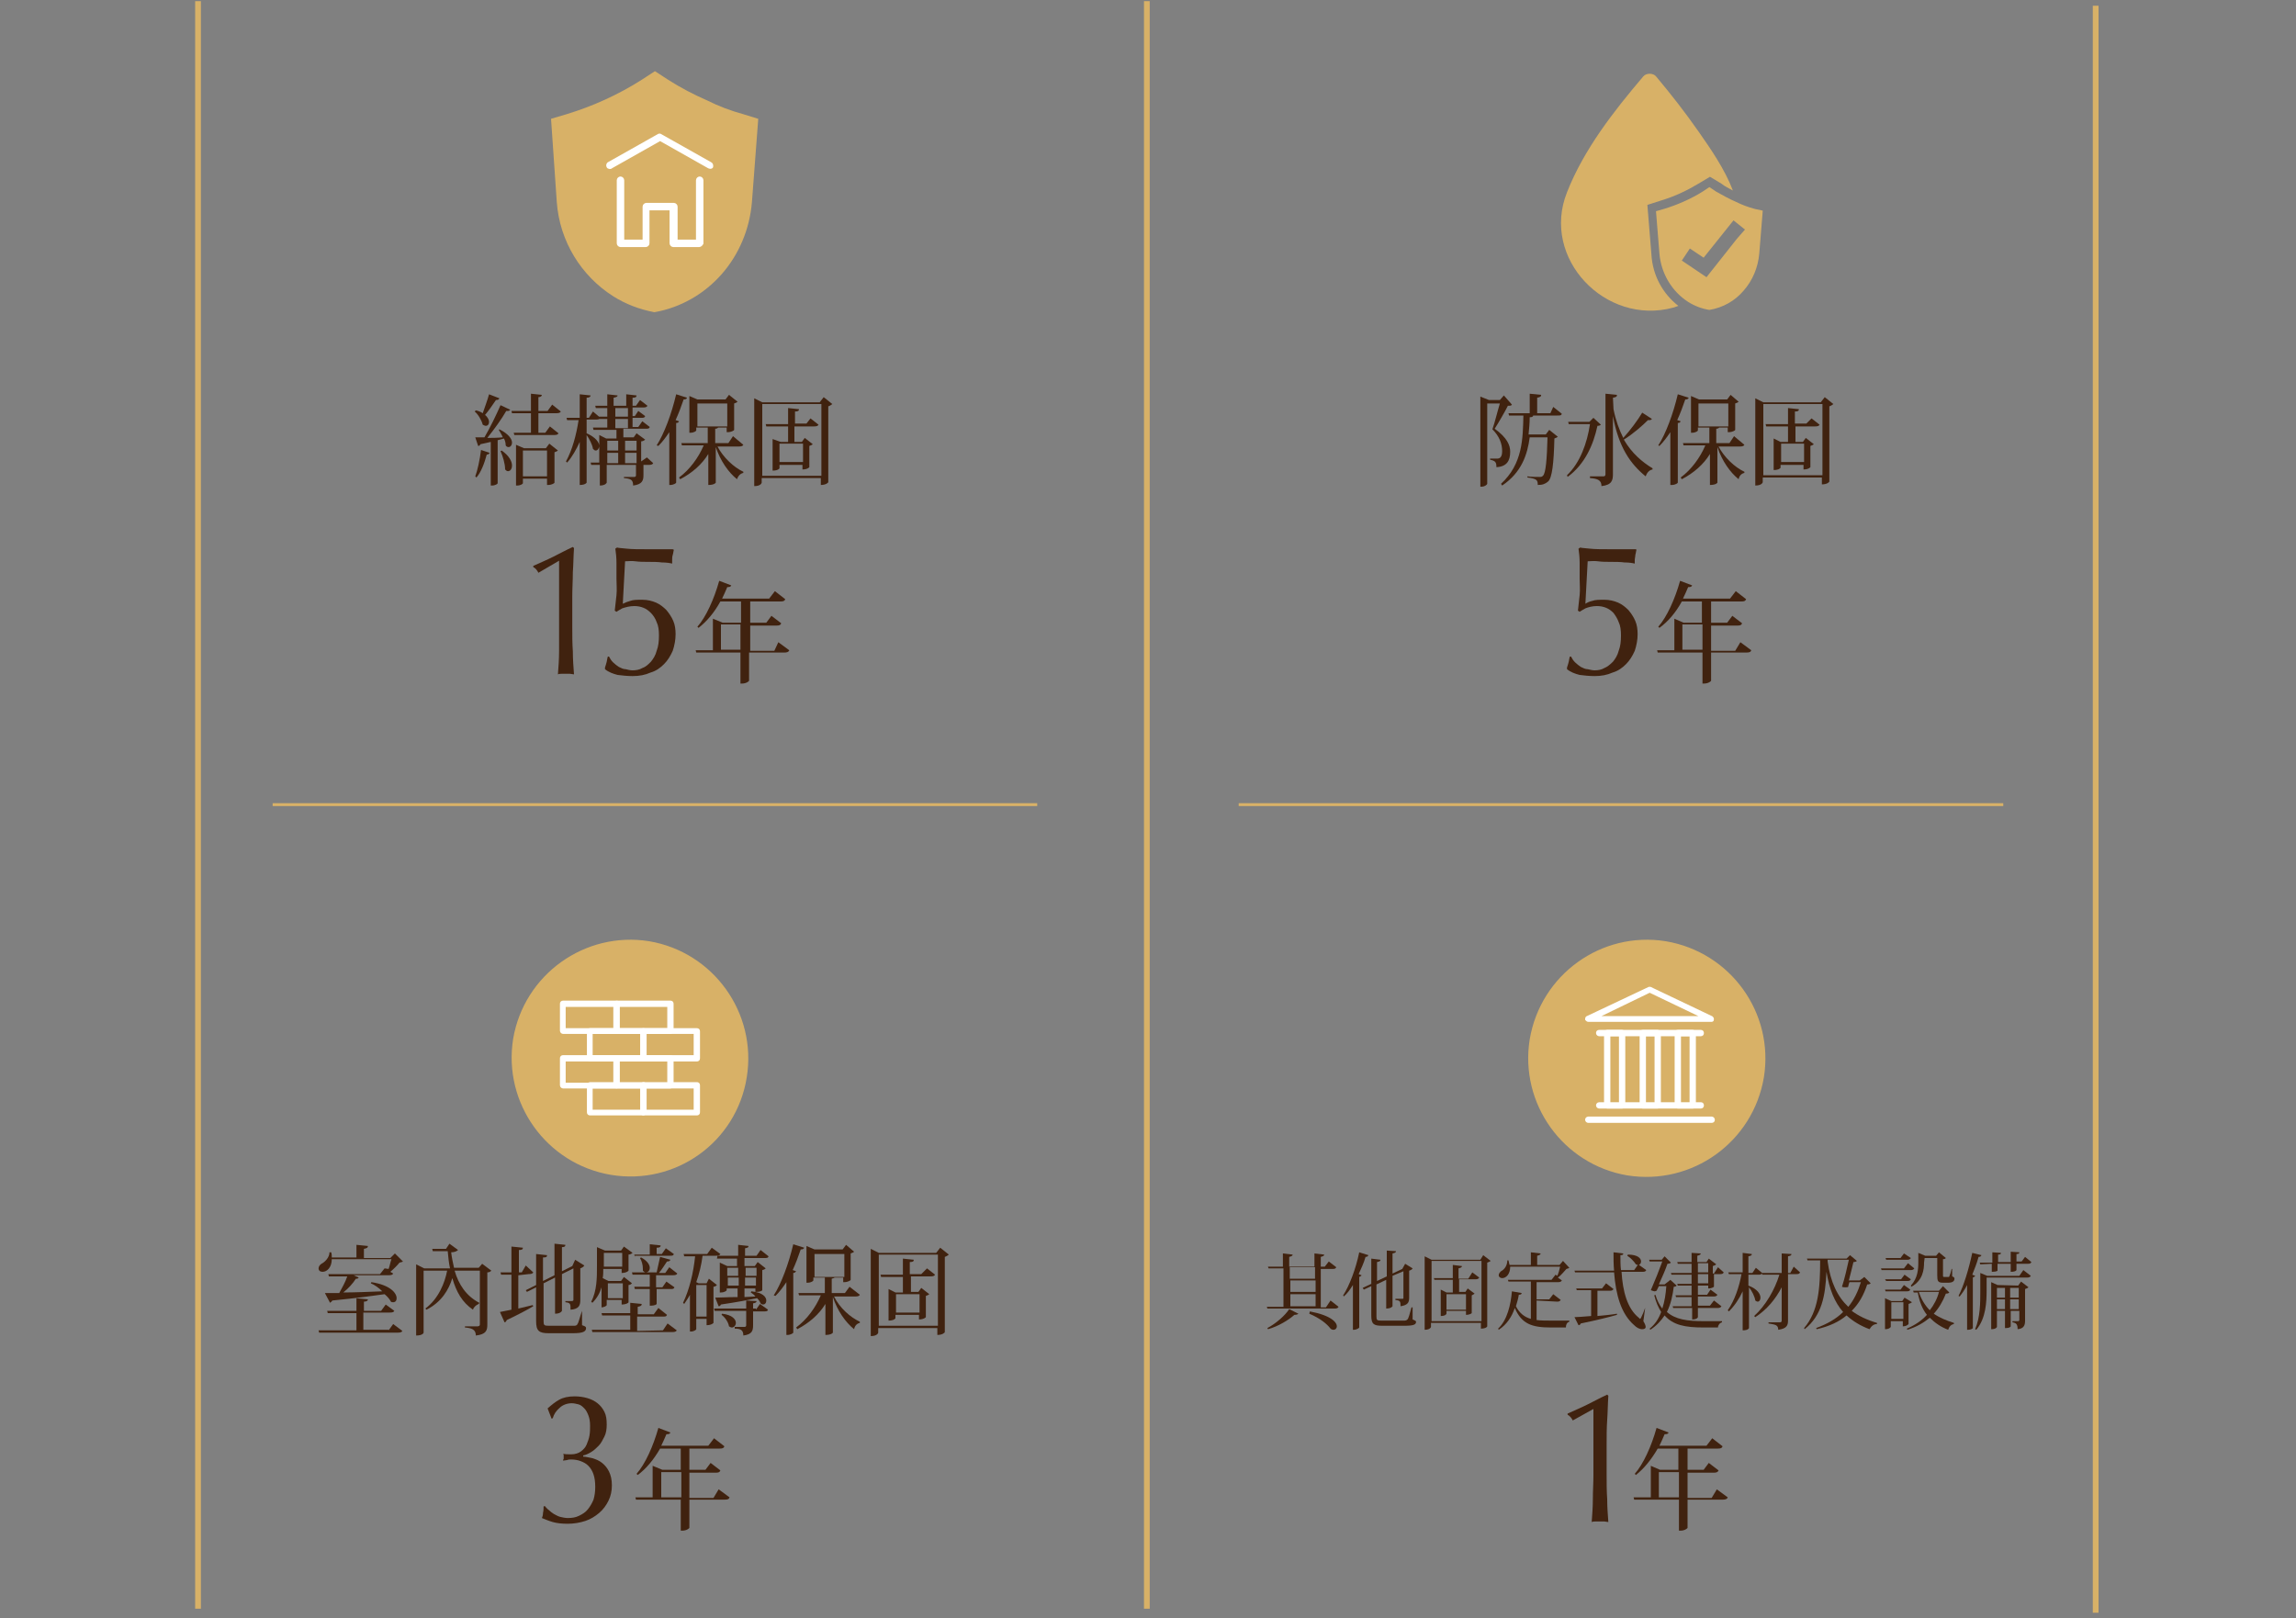 <?xml version="1.0" encoding="utf-8"?>
<!-- Generator: Adobe Illustrator 27.0.0, SVG Export Plug-In . SVG Version: 6.00 Build 0)  -->
<svg version="1.1" id="圖層_1" xmlns="http://www.w3.org/2000/svg" xmlns:xlink="http://www.w3.org/1999/xlink" x="0px" y="0px"
	 viewBox="0 0 400 282" style="enable-background:new 0 0 400 282;" xml:space="preserve">
<rect x="0" y="0" width="400" height="282" fill="#808080" stroke="none"/>
<style type="text/css">
	.st0{fill:#40220F;}
	.st1{fill:#D8B167;}
	.st2{fill:#FFFFFF;stroke:#FFFFFF;stroke-width:0.5;stroke-miterlimit:10;}
	.st3{fill:none;stroke:#D8B167;stroke-width:0.5;stroke-miterlimit:10;}
	.st4{fill:none;stroke:#D8B167;stroke-miterlimit:10;}
</style>
<path class="st0" d="M262,68.9l1.4,1.6c-0.1,0.2-0.3,0.2-0.7,0.2c-0.5,1-1.6,2.9-2.3,4c2.2,1.6,2.7,2.9,2.7,4c0,1.6-0.6,2.6-2.4,2.7
	c0-0.9-0.2-1.1-1.1-1.3v-0.2h1.3c0.7,0,0.8-0.8,0.8-1.3c0-1.3-0.5-2.6-1.7-3.8c0.4-1.1,0.9-3.2,1.3-4.5h-2.2v14c0,0.1-0.4,0.5-1,0.5
	h-0.2V69.1l1.5,0.6h1.9L262,68.9z M270.6,70.9l1.5,1.2c-0.1,0.3-0.3,0.3-0.8,0.3h-4.2c0,0.2-0.2,0.3-0.6,0.3c0,1-0.1,2-0.2,3h3
	l0.6-0.8l1.5,1.2c-0.1,0.1-0.3,0.2-0.6,0.3c-0.1,4.3-0.4,6.9-1.1,7.5c-0.5,0.4-0.9,0.6-1.8,0.6c0-0.8-0.1-1.1-1.8-1.3V83
	c0.6,0.1,1.7,0.1,2.1,0.1c0.3,0,0.4,0,0.6-0.2c0.5-0.4,0.7-2.9,0.8-6.7h-3.1c-0.4,3-1.4,6.1-4.8,8.4l-0.2-0.3
	c3.8-3.5,3.8-7.9,3.9-11.9h-2.5l-0.1-0.4h3.7v-3.4l2,0.2c0,0.3-0.2,0.4-0.7,0.5v2.7h2.3L270.6,70.9z"/>
<path class="st0" d="M277.6,72.8l1.3,1.2c-0.1,0.1-0.3,0.2-0.6,0.2c-0.7,3.3-2.2,6.7-5.2,8.9l-0.1-0.3c2.3-2.2,3.5-5.6,4-8.9h-3.7
	l-0.1-0.4h3.7L277.6,72.8L277.6,72.8z M281.1,71.3c0.4,2,1,3.6,1.7,5c1.2-1.3,2.6-3.2,3.3-4.4l1.7,1.1c-0.1,0.1-0.2,0.2-0.4,0.2
	c-0.1,0-0.2,0-0.3,0c-1,1-2.6,2.4-4.2,3.4c1.4,2.4,3.2,3.9,5,5l0,0.2c-0.6,0.1-1,0.6-1.2,1.2c-2.7-2.2-4.7-5.1-5.7-10.5v10.1
	c0,1.1-0.2,1.9-2,2.1c0-1-0.6-1.3-2-1.4V83h2.3c0.3,0,0.4-0.1,0.4-0.4V68.6l2,0.2c0,0.3-0.1,0.4-0.7,0.5L281.1,71.3L281.1,71.3z"/>
<path class="st0" d="M288.9,77.6c1.3-2,2.6-5.5,3.4-8.9l1.9,0.6c-0.1,0.2-0.2,0.3-0.6,0.3c-0.4,1.2-0.9,2.5-1.4,3.6l0.6,0.2
	c-0.1,0.2-0.2,0.3-0.5,0.3v10.4c0,0.1-0.5,0.4-1,0.4H291v-9.2c-0.6,0.9-1.2,1.7-1.9,2.4L288.9,77.6L288.9,77.6z M303.9,77.5
	c-0.1,0.2-0.3,0.3-0.8,0.3h-3.7c1,1.9,2.8,3.6,4.5,4.4l0,0.2c-0.5,0.1-0.9,0.5-1,1.1c-1.5-1.2-2.9-3.2-3.7-5.6v6.2
	c0,0-0.2,0.4-1.3,0.4v-5.4c-1.1,1.8-2.8,3.3-4.9,4.4l-0.2-0.3c1.9-1.4,3.4-3.5,4.3-5.6h-3.8l-0.1-0.4h4.6v-2.7h-2v0.5
	c0,0.1-0.4,0.4-1,0.4h-0.2v-6.4l1.4,0.6h4.9l0.6-0.8l1.4,1.2c-0.1,0.1-0.3,0.2-0.6,0.3v4.6c0,0.1-0.5,0.4-1.1,0.4h-0.2v-0.8h-1.5
	c-0.1,0.1-0.2,0.2-0.5,0.2v2.5h2.3l0.8-1.2L303.9,77.5L303.9,77.5z M295.9,74.3h5.2v-4h-5.2V74.3z"/>
<path class="st0" d="M317.9,69.2l1.5,1.2c-0.1,0.1-0.4,0.3-0.7,0.4v13.1c0,0.1-0.4,0.5-1.3,0.5v-1.2h-10.3V84c0,0-0.1,0.6-1.3,0.6
	V69.4l1.4,0.7h10L317.9,69.2L317.9,69.2z M307.2,82.8h10.3V70.4h-10.3V82.8z M315.6,72.9l1.4,1.1c-0.1,0.2-0.3,0.3-0.8,0.3h-3.4v2.7
	h1.3l0.5-0.7l1.4,1.1c-0.1,0.1-0.3,0.2-0.6,0.3v3.7c0,0-0.3,0.4-1.2,0.4v-0.8h-4v0.5c0,0-0.2,0.4-1.2,0.4v-5.5l1.2,0.6h1.3v-2.7
	h-3.8l-0.1-0.4h3.9v-2.8l1.9,0.2c0,0.3-0.2,0.4-0.7,0.4v2.1h2L315.6,72.9z M314.3,77.3h-4v3.2h4V77.3z"/>
<path class="st0" d="M277.4,104.7c0.5-0.2,1.2-0.2,2.1-0.2c0.9,0,1.7,0.2,2.4,0.5c0.7,0.3,1.3,0.8,1.8,1.3c0.5,0.6,0.9,1.2,1.2,1.9
	c0.3,0.7,0.4,1.5,0.4,2.3c0,1-0.2,2-0.5,2.9c-0.4,0.9-0.9,1.7-1.5,2.3c-0.7,0.7-1.4,1.2-2.4,1.5c-0.9,0.4-1.9,0.6-3.1,0.6
	c-0.9,0-1.8-0.1-2.6-0.2c-0.8-0.2-1.6-0.5-2.2-1v-0.3c0.1-0.3,0.2-0.6,0.3-1c0.1-0.4,0.1-0.7,0.2-0.9h0.2c0.2,0.4,0.4,0.7,0.7,1
	c0.3,0.3,0.7,0.6,1,0.8c0.4,0.2,0.8,0.4,1.2,0.4c0.4,0.1,0.9,0.2,1.2,0.2c0.6,0,1.2-0.1,1.7-0.4c0.5-0.2,1-0.6,1.5-1.1
	c0.4-0.5,0.8-1.1,1-1.9c0.3-0.8,0.4-1.6,0.4-2.7c0-0.9-0.1-1.7-0.4-2.3c-0.2-0.6-0.6-1.2-0.9-1.6c-0.4-0.4-0.8-0.7-1.3-0.9
	s-1-0.3-1.6-0.3c-0.8,0-1.5,0.2-2,0.4c-0.5,0.3-0.9,0.5-1,0.6l-0.3-0.2c0.1-0.8,0.2-1.7,0.3-2.7s0-1.9,0-2.8s0-1.8,0-2.8
	s-0.1-1.8-0.2-2.5l0.3-0.2c0.3,0.1,0.9,0.1,1.7,0.2c0.9,0.1,2.1,0.1,3.7,0.1c1,0,1.8,0,2.6,0c0.7,0,1.3,0,1.7,0l0.1,0.1
	c-0.1,0.3-0.1,0.6-0.2,0.9c0,0.3-0.1,0.6-0.1,0.9c0,0.3,0,0.5,0,0.6c-0.4-0.1-1-0.2-1.8-0.2c-0.7-0.1-1.5-0.1-2.3-0.1
	c-0.8,0-1.6,0-2.3-0.1s-1.3,0-1.8,0l-0.4,7.4C276.5,105,276.9,104.8,277.4,104.7L277.4,104.7z"/>
<path class="st0" d="M303.2,111.9l1.9,1.4c-0.1,0.3-0.3,0.4-0.9,0.4h-6.1v4.9c0,0.1-0.5,0.5-1.2,0.5h-0.3v-5.4h-7.8l-0.1-0.4h3v-5.5
	l1.6,0.7h3.2v-3.7H293c-1.1,2-2.4,3.5-3.9,4.6l-0.2-0.2c1.5-1.7,2.9-4.8,3.8-8l2.1,0.8c-0.1,0.2-0.2,0.3-0.7,0.3
	c-0.3,0.7-0.6,1.4-0.9,2h8.2l1-1.3l1.8,1.4c-0.1,0.3-0.3,0.4-0.8,0.4h-5.3v3.7h2.8l0.9-1.2l1.7,1.3c-0.1,0.3-0.3,0.4-0.8,0.4h-4.6
	v4.4h4.2L303.2,111.9L303.2,111.9z M293.1,113.2h3.5v-4.4h-3.5V113.2z"/>
<path class="st1" d="M292.4,53.3c-0.3,0.1-0.6,0.2-0.9,0.3c-11.8,3.2-23.1-8.6-18.5-20.1c2.9-7.4,8.1-14.1,13.3-20.2
	c0.5-0.6,1.7-0.6,2.2,0c2.6,3.1,5.1,6.3,7.4,9.6c2.1,3,4.6,6.6,6,10.3c-0.7-0.4-1.4-0.7-2-1.2l-2-1.2l-2,1.2c-2,1.2-4.1,2.2-6.4,2.9
	l-2.5,0.8l0.7,8.6C287.9,48,289.7,51.2,292.4,53.3L292.4,53.3z"/>
<path class="st1" d="M305.7,36.4c-1.1-0.3-2.2-0.7-3.2-1.2c-1.2-0.5-2.4-1.2-3.5-1.8l-1.2-0.8l-1.2,0.8c-2.1,1.3-4.4,2.3-6.7,3
	l-1.4,0.4l0.6,7.4c0.3,3.5,2.2,6.6,5,8.4c1.1,0.7,2.4,1.2,3.7,1.4c2.4-0.4,4.5-1.6,6-3.4c1.5-1.7,2.5-4,2.7-6.5l0.6-7.4L305.7,36.4
	L305.7,36.4z M302.6,41.6l-5.3,6.7l-4.3-2.9l1.4-2.1l2.4,1.6l5.2-6.5l1,0.8l1,0.8L302.6,41.6L302.6,41.6z"/>
<path class="st0" d="M67.7,221.1c0.2-0.5,0.3-1.2,0.5-1.7H57.8c0,1.4-0.8,2.2-1.6,2.2c-0.4,0-0.7-0.2-0.7-0.6c0-0.3,0.2-0.6,0.5-0.8
	c0.6-0.3,1.4-1.1,1.4-2h0.3c0.1,0.3,0.1,0.6,0.1,0.9h4.3v-2.2l2,0.2c0,0.3-0.2,0.4-0.7,0.5v1.6h4.6l0.8-0.8l1.4,1.4
	c-0.1,0.1-0.3,0.1-0.6,0.2c-0.4,0.5-1,1.1-1.6,1.6l0.5,0.3c-0.1,0.2-0.3,0.3-0.8,0.3h-6.1l0.9,0.4c-0.1,0.1-0.2,0.2-0.3,0.2
	c-0.1,0-0.2,0-0.2,0c-0.5,0.8-1.3,1.7-2.2,2.4c1.9,0,4.3-0.1,6.8-0.2c-0.6-0.6-1.3-1.1-2-1.4l0.1-0.2c3.3,0.5,4.4,1.9,4.4,2.8
	c0,0.4-0.2,0.7-0.6,0.7c-0.1,0-0.3,0-0.4-0.1c-0.2-0.4-0.6-0.9-1.1-1.3c-2.1,0.3-5,0.7-9.1,1.1c-0.1,0.2-0.3,0.3-0.4,0.4l-0.9-1.7
	c0.6,0,1.5,0,2.5,0c0.5-0.9,1.1-2,1.4-2.9h-3.2l-0.1-0.4h9l0.8-1L67.7,221.1L67.7,221.1z M67.7,231.8l0.8-1.1l1.6,1.2
	c-0.1,0.2-0.3,0.3-0.8,0.3H55.6l-0.1-0.4h6.6v-3h-5l-0.1-0.4h5.1v-2.2l2,0.2c0,0.2-0.2,0.4-0.7,0.4v1.6h3l0.8-1.1l1.5,1.1
	c-0.1,0.2-0.3,0.3-0.8,0.3h-4.6v3H67.7z"/>
<path class="st0" d="M84,220.2l1.6,1.2c-0.1,0.1-0.3,0.3-0.7,0.3v9.1c0,1-0.2,1.7-2,1.9c0-1.1-0.8-1.3-1.9-1.4v-0.2h2.2
	c0.2,0,0.4-0.1,0.4-0.3v-9.4h-4.4c0.7,2.4,2,4.4,4.3,5.6c0,0,0,0.1-0.1,0.2c-0.5,0.2-0.9,0.6-1,1c-1.9-1.3-2.9-3.1-3.6-5.5
	c-0.6,2-1.9,4.2-4.5,5.5l-0.2-0.2c2.3-1.7,3.4-4.5,3.8-6.6h-4.1v10.8c0,0-0.1,0.5-1.3,0.5v-12.4l1.4,0.7h4.5c-0.2-0.9-0.3-1.9-0.4-3
	h-2.6l-0.1-0.4h2.4l0.6-0.9l1.5,1.1c-0.2,0.2-0.6,0.4-1.2,0.4c0.1,0.9,0.3,1.8,0.5,2.7h4.3L84,220.2L84,220.2z"/>
<path class="st0" d="M90.3,222.2v5.8c0.8-0.2,1.7-0.4,2.5-0.6l0.1,0.2c-1,0.6-2.5,1.4-4.6,2.4c-0.1,0.2-0.2,0.4-0.4,0.4l-0.8-1.8
	c0.4-0.1,1.1-0.2,2-0.4v-6.1h-1.8l-0.1-0.4h1.9v-4.5l2,0.2c0,0.3-0.2,0.4-0.7,0.4v3.9h0.5l0.7-1.2l1.3,1.2c-0.1,0.2-0.3,0.3-0.8,0.3
	L90.3,222.2L90.3,222.2z M101.4,228.5l0,2.4c0.6,0.2,0.7,0.3,0.7,0.5c0,0.6-0.5,0.9-2.3,0.9h-4.2c-1.7,0-2.2-0.4-2.2-2.1v-5.9
	l-1.6,0.8l-0.2-0.3l1.8-0.9v-5.4l1.9,0.2c0,0.3-0.1,0.4-0.7,0.4v4.1l2-1v-5.5l1.9,0.2c0,0.3-0.2,0.4-0.6,0.4v4.2l1.8-0.9l0.5-1.1
	l1.6,1c-0.1,0.2-0.4,0.4-0.7,0.5v5.5c0,0.9-0.2,1.6-1.7,1.7c0-1,0-1.2-0.9-1.3v-0.2h1.1c0.2,0,0.3-0.1,0.3-0.2v-5.5l-2,1v6.4
	c0,0-0.2,0.5-1.2,0.5v-6.3l-2,1v6.6c0,0.7,0.1,0.8,0.9,0.8h4.3c0.3,0,0.6,0,0.7-0.3c0.2-0.2,0.4-1.2,0.8-2.3H101.4L101.4,228.5z"/>
<path class="st0" d="M104.8,227.8v-3.5c-0.3,1-0.8,1.9-1.6,2.7l-0.2-0.2c1-1.9,1-4.2,1-6.2v-3.3l1.4,0.6h2.8l0.5-0.7l1.5,1.1
	c-0.1,0.1-0.4,0.3-0.7,0.3v2.8c0,0-0.3,0.4-1.2,0.4v-0.7h-3.2c0,0.5,0,1.1-0.1,1.6l1,0.5h2.2l0.5-0.7l1.4,1.1
	c-0.1,0.1-0.3,0.3-0.6,0.3v3c0,0.1-0.4,0.4-1.2,0.4v-0.8h-2.6v0.9c0,0.1-0.4,0.4-1,0.4L104.8,227.8L104.8,227.8z M115.5,231.8
	l0.8-1.2l1.6,1.2c-0.1,0.2-0.3,0.3-0.8,0.3h-13.9l-0.1-0.4h6.7v-2.5h-4.9l-0.1-0.4h5V227l2,0.2c0,0.3-0.2,0.4-0.7,0.5v1.3h2.8
	l0.8-1.1l1.5,1.2c-0.1,0.3-0.3,0.3-0.8,0.3h-4.4v2.5L115.5,231.8L115.5,231.8z M108.4,218.3h-3.2v2.4h3.2V218.3z M108.5,223.6h-2.6
	v2.6h2.6V223.6z M118,221.9c-0.1,0.2-0.3,0.3-0.8,0.3h-2.9v2.1h1.1l0.7-1l1.4,1c-0.1,0.3-0.3,0.3-0.7,0.3h-2.4v2.6
	c0,0.1-0.4,0.3-1,0.3h-0.2v-2.9h-2.6l-0.1-0.4h2.7v-2.1h-3l-0.1-0.4h4.3c0.2-0.8,0.4-1.9,0.6-2.7l1.8,0.5c-0.1,0.2-0.2,0.3-0.6,0.3
	c-0.4,0.6-0.9,1.4-1.4,2h1.1l0.7-1L118,221.9L118,221.9z M110.6,219l-0.1-0.4h2.7v-1.8l1.9,0.2c0,0.3-0.2,0.4-0.7,0.4v1.1h0.9l0.7-1
	l1.4,1c-0.1,0.3-0.3,0.3-0.7,0.3H110.6L110.6,219z M111.7,219.1c1.1,0.6,1.5,1.3,1.5,1.8c0,0.5-0.3,0.8-0.7,0.8
	c-0.2,0-0.3-0.1-0.5-0.3c0-0.1,0-0.2,0-0.3c0-0.7-0.2-1.4-0.5-1.9L111.7,219.1L111.7,219.1z"/>
<path class="st0" d="M123.5,222.8l1.4,1.1c-0.1,0.1-0.3,0.3-0.6,0.3v6.3c0,0-0.3,0.4-1.2,0.4v-1.1h-1.8v1.8c0,0.1-0.4,0.4-0.9,0.4
	h-0.2v-6.4c-0.3,0.6-0.7,1.1-1,1.6l-0.2-0.2c1.1-2.3,1.8-5.2,2.1-8.1h-1.9l-0.1-0.4h4.1l0.8-1.1l1.5,1.1c-0.1,0.2-0.3,0.3-0.8,0.3
	h-2.3c-0.2,1.6-0.6,3.2-1.1,4.6l0.4,0.2h1.4L123.5,222.8L123.5,222.8z M121.3,229.4h1.8v-5.5h-1.8V229.4z M131.7,228.2l0.7-1l1.4,1
	c-0.1,0.3-0.3,0.3-0.8,0.3h-1.8v2.4c0,1-0.2,1.6-1.7,1.8c0-0.9-0.4-1.2-1.5-1.2v-0.3h1.7c0.2,0,0.3-0.1,0.3-0.3v-2.5h-5.5l-0.1-0.4
	h5.6v-1.4l1.8,0.1c0,0.2-0.1,0.3-0.6,0.4v0.9H131.7L131.7,228.2z M125,218.8h3.6v-1.9l1.8,0.2c0,0.3-0.2,0.3-0.6,0.4v1.3h2l0.7-1
	l1.4,1.1c-0.1,0.3-0.3,0.3-0.8,0.3h-3.4v1.4h1.8l0.5-0.7l1.4,1.1c-0.1,0.1-0.2,0.2-0.6,0.3v3.5c0,0.1-0.4,0.3-1,0.3h-0.2v-0.6h-1.9
	v1.5l1.9-0.1c-0.2-0.3-0.5-0.5-0.8-0.7l0.1-0.2c2,0.2,2.6,1,2.6,1.6c0,0.4-0.2,0.7-0.6,0.7c-0.1,0-0.3-0.1-0.4-0.2
	c-0.1-0.3-0.3-0.6-0.6-0.9c-1.5,0.3-3.6,0.7-6.3,1.1c-0.1,0.2-0.2,0.3-0.4,0.3l-0.6-1.5c0.8,0,2.2-0.1,3.9-0.1v-1.5h-1.9v0.3
	c0,0.1-0.4,0.4-1,0.4h-0.2v-5.2l1.3,0.6h1.7v-1.3h-3.5L125,218.8L125,218.8z M125.8,228.9c1.8,0.2,2.4,1,2.4,1.6
	c0,0.4-0.3,0.8-0.7,0.8c-0.2,0-0.3-0.1-0.5-0.2c-0.1-0.7-0.7-1.6-1.3-2L125.8,228.9L125.8,228.9z M128.6,220.9h-1.9v1.4h1.9V220.9z
	 M126.8,224h1.9v-1.4h-1.9V224z M131.8,220.9h-1.9v1.4h1.9V220.9z M129.8,224h1.9v-1.4h-1.9V224z"/>
<path class="st0" d="M134.8,225.7c1.3-2,2.6-5.5,3.4-8.9l1.9,0.6c-0.1,0.2-0.2,0.3-0.6,0.3c-0.4,1.2-0.9,2.5-1.4,3.6l0.6,0.2
	c-0.1,0.1-0.2,0.3-0.5,0.3v10.4c0,0.1-0.5,0.4-1,0.4h-0.2v-9.2c-0.6,0.9-1.2,1.7-1.9,2.4L134.8,225.7L134.8,225.7z M149.8,225.6
	c-0.1,0.2-0.3,0.3-0.8,0.3h-3.7c1,2,2.8,3.6,4.5,4.4l0,0.2c-0.5,0.1-0.9,0.5-1,1.1c-1.5-1.2-2.9-3.2-3.7-5.6v6.2
	c0,0-0.2,0.4-1.3,0.4v-5.4c-1.1,1.8-2.8,3.3-4.9,4.4l-0.2-0.3c1.9-1.4,3.4-3.5,4.3-5.6h-3.8l-0.1-0.4h4.6v-2.7h-2v0.5
	c0,0.1-0.4,0.4-1,0.4h-0.2v-6.4l1.4,0.6h4.9l0.6-0.8l1.4,1.2c-0.1,0.1-0.3,0.2-0.6,0.3v4.6c0,0.1-0.5,0.4-1.1,0.4h-0.2v-0.8h-1.5
	c-0.1,0.1-0.2,0.1-0.5,0.2v2.5h2.3l0.8-1.1L149.8,225.6L149.8,225.6z M141.9,222.5h5.2v-4h-5.2V222.5z"/>
<path class="st0" d="M163.8,217.4l1.5,1.2c-0.1,0.1-0.4,0.3-0.7,0.4v13.1c0,0.1-0.4,0.5-1.3,0.5v-1.2h-10.3v0.8c0,0-0.1,0.6-1.3,0.6
	v-15.2l1.4,0.7h10L163.8,217.4L163.8,217.4z M153.1,231h10.3v-12.4h-10.3V231z M161.5,221l1.4,1.1c-0.1,0.2-0.3,0.3-0.8,0.3h-3.4
	v2.7h1.3l0.5-0.7l1.4,1.1c-0.1,0.1-0.3,0.2-0.6,0.3v3.7c0,0-0.3,0.4-1.2,0.4v-0.8h-4.1v0.6c0,0-0.2,0.4-1.2,0.4v-5.5l1.2,0.6h1.3
	v-2.7h-3.8l-0.1-0.4h3.9v-2.8l1.9,0.2c0,0.3-0.2,0.4-0.7,0.4v2.1h2L161.5,221z M160.2,225.5h-4.1v3.2h4.1V225.5z"/>
<path class="st0" d="M97.4,243.9c0.7-0.4,1.6-0.6,2.7-0.6c0.8,0,1.5,0.1,2.2,0.3c0.7,0.2,1.3,0.5,1.8,0.9c0.5,0.4,0.9,0.9,1.2,1.5
	c0.3,0.6,0.4,1.3,0.4,2.2c0,0.8-0.1,1.5-0.4,2.1s-0.6,1.2-1,1.6c-0.4,0.4-0.8,0.8-1.3,1.1c-0.5,0.3-0.9,0.5-1.4,0.6v0.2
	c0.5,0,1.1,0.2,1.7,0.3c0.6,0.2,1.1,0.4,1.6,0.8c0.5,0.4,0.9,0.9,1.2,1.5s0.5,1.4,0.5,2.4s-0.2,1.9-0.6,2.7
	c-0.4,0.8-0.9,1.5-1.6,2.1c-0.7,0.6-1.5,1.1-2.4,1.4c-0.9,0.3-2,0.5-3.1,0.5c-1,0-1.9-0.1-2.6-0.3c-0.7-0.2-1.4-0.5-1.9-0.7
	c0.1-0.2,0.2-0.5,0.2-0.9c0.1-0.4,0.1-0.8,0.1-1.1l0.2-0.1c0.2,0.2,0.4,0.5,0.7,0.7c0.3,0.3,0.6,0.5,0.9,0.7
	c0.4,0.2,0.7,0.4,1.1,0.5c0.4,0.1,0.9,0.2,1.3,0.2c0.8,0,1.4-0.1,2-0.4c0.6-0.3,1.1-0.6,1.5-1.1c0.4-0.5,0.7-1,1-1.7
	c0.2-0.7,0.3-1.4,0.3-2.2c0-0.9-0.1-1.6-0.3-2.2c-0.2-0.6-0.5-1.1-0.9-1.5c-0.4-0.4-0.8-0.6-1.3-0.8c-0.5-0.2-1.1-0.3-1.7-0.3
	c-0.2,0-0.5,0-0.7,0.1c-0.2,0-0.5,0.1-0.7,0.1c0-0.1,0-0.2,0.1-0.3c0-0.1,0-0.2,0-0.3s0-0.2,0-0.3c0-0.1,0-0.2-0.1-0.3
	c0.4,0.1,0.8,0.1,1.4,0.1c0.7,0,1.3-0.2,1.7-0.5c0.4-0.3,0.8-0.7,1-1.2c0.2-0.5,0.4-1,0.5-1.6c0.1-0.6,0.1-1.1,0.1-1.7
	c0-0.7-0.1-1.3-0.3-1.8c-0.2-0.5-0.4-0.9-0.7-1.2c-0.3-0.3-0.6-0.6-1-0.7s-0.8-0.2-1.2-0.2c-0.8,0-1.6,0.3-2.1,0.8
	c-0.6,0.5-1,1.1-1.2,1.8l-0.2,0.1l-0.7-1.8C96.2,244.7,96.7,244.3,97.4,243.9L97.4,243.9z"/>
<path class="st0" d="M125.2,259.5l1.9,1.4c-0.1,0.3-0.3,0.4-0.9,0.4h-6.1v4.9c0,0.1-0.5,0.5-1.2,0.5h-0.3v-5.4h-7.8l-0.1-0.4h3v-5.5
	l1.7,0.7h3.2v-3.7h-3.6c-1.1,1.9-2.4,3.5-3.9,4.6l-0.2-0.2c1.5-1.7,2.9-4.8,3.8-8l2.1,0.8c-0.1,0.2-0.2,0.3-0.7,0.3
	c-0.3,0.7-0.6,1.4-0.9,2h8.2l1-1.3l1.8,1.4c-0.1,0.3-0.3,0.4-0.8,0.4h-5.3v3.7h2.8l0.9-1.2l1.7,1.3c-0.1,0.3-0.3,0.4-0.8,0.4h-4.6
	v4.4h4.2L125.2,259.5L125.2,259.5z M115.2,260.9h3.5v-4.4h-3.5V260.9z"/>
<path class="st1" d="M130.1,187.7c1.8-11.2-5.8-21.8-17-23.7c-11.2-1.8-21.8,5.8-23.7,17c-1.8,11.2,5.8,21.8,17,23.7
	C117.7,206.6,128.3,199,130.1,187.7z"/>
<path class="st2" d="M116.8,179.9h-9.3c-0.2,0-0.3-0.1-0.3-0.3v-4.7c0-0.2,0.1-0.3,0.3-0.3h9.3c0.2,0,0.3,0.1,0.3,0.3v4.7
	C117,179.8,116.9,179.9,116.8,179.9z M107.7,179.4h8.8v-4.2h-8.8V179.4z"/>
<path class="st2" d="M107.4,179.9h-9.3c-0.1,0-0.3-0.1-0.3-0.3v-4.7c0-0.2,0.1-0.3,0.3-0.3h9.3c0.2,0,0.3,0.1,0.3,0.3v4.7
	C107.7,179.8,107.5,179.9,107.4,179.9z M98.3,179.4h8.8v-4.2h-8.8V179.4z"/>
<path class="st2" d="M112.1,184.7h-9.3c-0.2,0-0.3-0.1-0.3-0.3v-4.7c0-0.2,0.1-0.3,0.3-0.3h9.3c0.2,0,0.3,0.1,0.3,0.3v4.7
	C112.3,184.6,112.2,184.7,112.1,184.7z M103,184.1h8.8v-4.2H103V184.1z"/>
<path class="st2" d="M121.4,184.7h-9.3c-0.2,0-0.3-0.1-0.3-0.3v-4.7c0-0.2,0.1-0.3,0.3-0.3h9.3c0.2,0,0.3,0.1,0.3,0.3v4.7
	C121.7,184.6,121.6,184.7,121.4,184.7z M112.3,184.1h8.8v-4.2h-8.8V184.1z"/>
<path class="st2" d="M112.1,194.1h-9.3c-0.2,0-0.3-0.1-0.3-0.3v-4.7c0-0.1,0.1-0.3,0.3-0.3h9.3c0.2,0,0.3,0.1,0.3,0.3v4.7
	C112.3,194,112.2,194.1,112.1,194.1z M103,193.6h8.8v-4.2H103V193.6z"/>
<path class="st2" d="M121.4,194.1h-9.3c-0.2,0-0.3-0.1-0.3-0.3v-4.7c0-0.1,0.1-0.3,0.3-0.3h9.3c0.2,0,0.3,0.1,0.3,0.3v4.7
	C121.7,194,121.6,194.1,121.4,194.1z M112.3,193.6h8.8v-4.2h-8.8V193.6z"/>
<path class="st2" d="M116.8,189.4h-9.3c-0.2,0-0.3-0.1-0.3-0.3v-4.7c0-0.2,0.1-0.3,0.3-0.3h9.3c0.2,0,0.3,0.1,0.3,0.3v4.7
	C117,189.3,116.9,189.4,116.8,189.4z M107.7,188.9h8.8v-4.2h-8.8V188.9z"/>
<path class="st2" d="M107.4,189.4h-9.3c-0.1,0-0.3-0.1-0.3-0.3v-4.7c0-0.2,0.1-0.3,0.3-0.3h9.3c0.2,0,0.3,0.1,0.3,0.3v4.7
	C107.7,189.3,107.5,189.4,107.4,189.4z M98.3,188.9h8.8v-4.2h-8.8V188.9z"/>
<path class="st0" d="M231.8,226.6l1.4,1.1c-0.1,0.2-0.3,0.3-0.6,0.3h-11.8l-0.1-0.3h2.9v-6.7h-2.6l-0.1-0.3h2.6v-2.3l1.7,0.2
	c0,0.2-0.2,0.3-0.6,0.4v1.7h4.4v-2.3l1.7,0.2c0,0.2-0.2,0.3-0.6,0.4v1.7h0.7l0.7-0.9l1.3,1c-0.1,0.2-0.2,0.3-0.6,0.3h-2.1v6.7h0.9
	L231.8,226.6L231.8,226.6z M226.2,228.9c-0.1,0.1-0.3,0.2-0.7,0.2c-1,0.9-2.8,2-4.6,2.5l-0.1-0.2c1.5-0.8,3.1-2.2,3.8-3.3
	L226.2,228.9L226.2,228.9z M229.1,220.8h-4.4v2h4.4V220.8z M224.8,223.1v2h4.4v-2H224.8z M224.8,225.5v2.1h4.4v-2.1H224.8z
	 M228.2,228.5c3.7,0.7,4.7,1.9,4.7,2.6c0,0.3-0.2,0.6-0.6,0.6c-0.2,0-0.4-0.1-0.5-0.2c-0.6-0.8-1.8-1.8-3.7-2.6L228.2,228.5
	L228.2,228.5z"/>
<path class="st0" d="M234,225.7c1.1-1.7,2.2-4.6,2.8-7.5l1.6,0.5c-0.1,0.2-0.2,0.3-0.5,0.3c-0.3,1.1-0.8,2.1-1.2,3l0.5,0.2
	c0,0.1-0.2,0.2-0.4,0.3v8.8c0,0.1-0.5,0.4-0.9,0.4h-0.2v-7.8c-0.5,0.8-1,1.5-1.6,2L234,225.7z M246.1,227.8v2.1
	c0.5,0.2,0.6,0.3,0.6,0.4c0,0.5-0.4,0.7-2.1,0.7h-3.8c-1.5,0-1.9-0.3-1.9-1.8v-5.1l-1.3,0.6l-0.2-0.3l1.5-0.7v-4.4l1.6,0.2
	c0,0.2-0.1,0.3-0.6,0.4v3.3l1.7-0.8v-4.5l1.6,0.1c0,0.2-0.1,0.3-0.6,0.4v3.5l1.7-0.8l0.5-0.9l1.3,0.8c-0.1,0.2-0.3,0.3-0.6,0.4v4.7
	c0,0.8-0.2,1.3-1.5,1.5c0-0.9-0.1-1-0.9-1.1v-0.2h1.2c0.2,0,0.2,0,0.2-0.2v-4.6l-1.9,0.8v5.3c0,0-0.2,0.4-1.1,0.4V223l-1.7,0.8v5.6
	c0,0.6,0.1,0.7,0.8,0.7h3.9c0.3,0,0.5,0,0.7-0.2c0.2-0.2,0.4-1,0.7-2.1L246.1,227.8L246.1,227.8z"/>
<path class="st0" d="M258.4,218.7l1.3,1c-0.1,0.1-0.3,0.2-0.6,0.3v11.1c0,0.1-0.3,0.4-1.1,0.4v-1h-8.7v0.7c0,0-0.1,0.5-1.1,0.5
	v-12.8l1.2,0.6h8.5L258.4,218.7z M249.4,230.2h8.7v-10.5h-8.7V230.2z M256.5,221.7l1.2,0.9c-0.1,0.2-0.3,0.3-0.6,0.3h-2.9v2.2h1.1
	l0.4-0.6l1.2,0.9c-0.1,0.1-0.3,0.2-0.5,0.3v3.1c0,0-0.3,0.3-1,0.3v-0.7H252v0.5c0,0-0.1,0.4-1,0.4v-4.6l1,0.5h1.1v-2.2h-3.2
	l-0.1-0.3h3.3v-2.3l1.6,0.2c0,0.2-0.2,0.3-0.6,0.4v1.8h1.7L256.5,221.7L256.5,221.7z M255.4,225.5H252v2.7h3.4V225.5z"/>
<path class="st0" d="M267.7,226.6v3.4c0.7,0.1,1.6,0.1,2.6,0.1c0.7,0,2.3,0,3.1,0v0.2c-0.4,0.1-0.6,0.5-0.6,1h-2.6
	c-3.3,0-5.1-0.6-6.3-3.4c-0.5,1.5-1.4,2.9-2.8,3.8l-0.1-0.2c1.6-1.5,2.2-4.2,2.4-6.5l1.7,0.3c0,0.2-0.2,0.3-0.5,0.3
	c-0.1,0.7-0.3,1.3-0.5,2c0.6,1.2,1.5,1.9,2.6,2.2v-6.5h-3.9l-0.1-0.3h7.6l0.7-0.9l0.3,0.2c0.2-0.4,0.4-1.1,0.5-1.6h-8.7
	c0,1.3-0.7,2-1.4,2c-0.3,0-0.6-0.2-0.6-0.5c0-0.3,0.2-0.5,0.4-0.7c0.6-0.3,1.1-1,1.1-1.9h0.2c0.1,0.3,0.1,0.6,0.2,0.8h3.7v-2.2
	l1.7,0.2c0,0.2-0.2,0.3-0.6,0.4v1.6h3.9l0.6-0.7l1.1,1.2c-0.1,0.1-0.2,0.1-0.5,0.2c-0.4,0.4-0.9,1.1-1.5,1.5l0.7,0.5
	c-0.1,0.2-0.3,0.3-0.6,0.3h-3.8v3h2.2l0.7-0.9l1.3,1c-0.1,0.2-0.3,0.3-0.6,0.3L267.7,226.6L267.7,226.6z"/>
<path class="st0" d="M278.3,224.9v4.4c1.1-0.1,2.2-0.2,3.4-0.4l0,0.2c-1.4,0.4-3.4,0.9-6.3,1.5c-0.1,0.2-0.2,0.3-0.4,0.3l-0.7-1.4
	c0.6,0,1.6-0.1,2.9-0.2v-4.5h-2.5l-0.1-0.3h4.5l0.7-0.9l1.3,1c-0.1,0.2-0.3,0.3-0.6,0.3L278.3,224.9L278.3,224.9z M286.6,228
	l-0.3,2.2c0.3,0.5,0.4,0.8,0.4,1c0,0.3-0.3,0.4-0.6,0.4c-0.5,0-1-0.3-1.4-0.7c-2.3-2-3.2-5.3-3.5-9.2h-6.8l-0.1-0.3h6.9
	c-0.1-1-0.1-2.1-0.1-3.2l1.7,0.2c0,0.2-0.1,0.3-0.5,0.3c0,0.9,0,1.8,0.1,2.6h2.3l0.7-1l1.4,1c-0.1,0.2-0.2,0.3-0.6,0.3h-3.7
	c0.2,3.4,1,6.4,3,8c0.1,0.1,0.2,0.2,0.2,0.2c0.1,0,0.1-0.1,0.2-0.2c0.2-0.4,0.5-1.1,0.7-1.7L286.6,228L286.6,228z M283.6,218.6
	c1.8,0,2.3,0.7,2.3,1.2c0,0.3-0.2,0.6-0.5,0.6c-0.1,0-0.2,0-0.4-0.1c-0.3-0.5-1-1.2-1.5-1.5L283.6,218.6L283.6,218.6z"/>
<path class="st0" d="M291,223l1.1,1c-0.1,0.1-0.2,0.2-0.5,0.2c-0.2,1.5-0.5,3-1.2,4.4c1.5,1.3,3.5,1.6,6.5,1.6c0.7,0,2.3,0,3.1,0
	v0.2c-0.4,0.1-0.7,0.5-0.7,0.9h-2.5c-3.2,0-5.3-0.4-6.8-2.1c-0.6,0.9-1.4,1.8-2.5,2.5l-0.1-0.2c1-0.8,1.6-1.8,2-2.9
	c-0.5-0.8-0.9-1.7-1.2-2.9l0.2-0.1c0.3,1,0.7,1.8,1.2,2.4c0.4-1.2,0.6-2.5,0.7-3.9h-1.3l-0.4,0.8c-0.1,0-0.2,0.1-0.3,0.1
	c-0.2,0-0.4-0.1-0.7-0.2c0.7-1.6,1.5-3.6,2-5h-2.2l-0.1-0.3h2.2l0.5-0.6l1.1,1.1c-0.1,0.1-0.3,0.2-0.6,0.2c-0.3,0.9-0.9,2.3-1.5,3.6
	h1L291,223L291,223z M299.3,220.8l1,0.9c-0.1,0.2-0.2,0.3-0.6,0.3h-1.1v2.2c0,0-0.3,0.3-1,0.3V224h-1.8v1.6h1.6l0.6-0.9l1.2,0.9
	c-0.1,0.2-0.3,0.3-0.6,0.3h-2.8v1.6h2.1l0.7-0.9l1.3,1c-0.1,0.2-0.3,0.3-0.6,0.3h-3.5v1.6c0,0-0.1,0.4-1,0.4v-2h-3.3l-0.1-0.3h3.3
	v-1.6h-2.7l-0.1-0.3h2.8V224h-2.4l-0.1-0.3h2.5v-1.6h-3.5l-0.1-0.3h3.6v-1.6h-2.4l-0.1-0.3h2.5v-1.6l1.6,0.1c0,0.2-0.2,0.3-0.6,0.4
	v1.1h1.6l0.4-0.6l1.3,1c-0.1,0.1-0.3,0.2-0.6,0.3v1.3h0.2L299.3,220.8z M295.8,220.1v1.6h1.8v-1.6H295.8z M297.6,223.6v-1.6h-1.8
	v1.6H297.6z"/>
<path class="st0" d="M312.5,220.7l1.1,1c-0.1,0.2-0.2,0.3-0.6,0.3h-1.5v8.1c0,0.8-0.2,1.4-1.7,1.6c0-0.9-0.6-0.9-1.7-1.1v-0.2h2
	c0.2,0,0.3-0.1,0.3-0.3v-5.8c-1.1,2.1-2.6,3.9-4.6,5.2l-0.2-0.2c2-1.8,3.6-4.6,4.4-7.2h-3l0-0.2c-0.1,0.1-0.3,0.2-0.5,0.2h-1.9v1.9
	c1.6,0.6,2.1,1.5,2.1,2.1c0,0.4-0.2,0.7-0.5,0.7c-0.1,0-0.3-0.1-0.4-0.2c-0.1-0.7-0.6-1.7-1.1-2.3v7.1c0,0-0.1,0.4-1.1,0.4V225
	c-0.6,1.3-1.4,2.5-2.4,3.5l-0.2-0.2c1.2-1.7,2-4.1,2.4-6.3h-2.2l-0.1-0.3h2.5v-3.4l1.6,0.2c0,0.2-0.1,0.3-0.6,0.4v2.9h0.7l0.6-0.9
	l1.1,0.9h3.4v-3.4l1.7,0.1c0,0.2-0.1,0.3-0.6,0.4v2.9h0.4L312.5,220.7L312.5,220.7z"/>
<path class="st0" d="M324.8,222.5l1.1,1.1c-0.1,0.1-0.2,0.2-0.6,0.2c-0.6,1.8-1.4,3.3-2.7,4.6c1.2,0.9,2.7,1.6,4.4,2.1l0,0.2
	c-0.6,0-1,0.4-1.3,0.9c-1.6-0.6-2.9-1.4-4-2.4c-1.3,1.1-3,1.9-5.2,2.4l-0.1-0.2c1.9-0.7,3.5-1.6,4.7-2.8c-1.5-1.7-2.4-4-2.9-7h0
	c-0.2,4.2-0.8,7.6-3.8,10l-0.1-0.2c2.5-2.9,2.8-6.9,2.8-11.8h-2.2l-0.1-0.3h6.9l0.6-0.6l1.2,1c-0.1,0.1-0.3,0.2-0.6,0.2
	c-0.2,0.8-0.5,2.1-0.8,3.2h1.9L324.8,222.5L324.8,222.5z M318.4,219.6v0.2c0.5,3.6,1.7,6.1,3.6,7.9c1-1.2,1.7-2.7,2.2-4.3h-2
	c-0.1,0.3-0.2,0.6-0.2,0.8c-0.1,0.1-0.3,0.1-0.5,0.1s-0.4,0-0.6-0.1c0.5-1.5,0.9-3.4,1.2-4.7H318.4z"/>
<path class="st0" d="M332.4,220.1l1.1,0.9c-0.1,0.2-0.3,0.3-0.6,0.3h-5.1l-0.1-0.3h4L332.4,220.1L332.4,220.1z M328.4,222.9h2.8
	l0.6-0.8l1.1,0.8c-0.1,0.2-0.2,0.3-0.6,0.3h-3.7L328.4,222.9z M332.8,224.7c-0.1,0.2-0.2,0.3-0.6,0.3h-3.7l-0.1-0.3h2.7l0.6-0.8
	L332.8,224.7L332.8,224.7z M333.1,226.9c-0.1,0.1-0.3,0.2-0.6,0.3v3.5c0,0-0.3,0.4-1,0.4v-0.9h-2.1v1c0,0-0.2,0.4-1,0.4v-5.4
	l1.1,0.5h1.9l0.4-0.6L333.1,226.9L333.1,226.9z M332.9,219.2c-0.1,0.2-0.3,0.3-0.6,0.3h-3.7l-0.1-0.3h2.6l0.6-0.8L332.9,219.2z
	 M329.5,229.8h2.1v-2.9h-2.1V229.8z M338.5,224.1l1.1,1.1c-0.1,0.1-0.2,0.2-0.6,0.2c-0.5,1.3-1.2,2.5-2.1,3.5c1,0.7,2.2,1.2,3.5,1.6
	l0,0.2c-0.5,0.1-0.8,0.4-1,1c-1.3-0.5-2.3-1.2-3.2-2.1c-1.1,0.9-2.3,1.6-3.9,2.1l-0.1-0.2c1.4-0.6,2.6-1.4,3.5-2.4
	c-0.8-1-1.3-2.3-1.6-3.9h-0.7l-0.1-0.3h4.5L338.5,224.1z M335.2,220c0,1.2-0.2,3.1-2.2,4.2l-0.1-0.2c1.2-1.3,1.3-2.8,1.3-4.1v-1.6
	l1.2,0.5h1.9l0.5-0.6l1.2,1c-0.1,0.1-0.2,0.2-0.5,0.2v2.8c0,0.2,0,0.3,0.2,0.3h0.7c0.1,0,0.2,0,0.2-0.1c0.1-0.2,0.3-0.8,0.4-1.3h0.1
	v1.3c0.3,0.1,0.4,0.2,0.4,0.4c0,0.4-0.3,0.7-1.1,0.7h-0.9c-0.9,0-1-0.3-1-1.3v-3h-2.2L335.2,220L335.2,220z M334.3,225.1
	c0.4,1.3,1.1,2.4,1.9,3.2c0.7-0.9,1.3-2,1.6-3.2H334.3z"/>
<path class="st0" d="M345.2,218.7c-0.1,0.2-0.2,0.3-0.5,0.3c-0.3,1.1-0.7,2.1-1.1,3.1l0.5,0.2c0,0.1-0.2,0.2-0.4,0.3v8.8
	c0,0.1-0.4,0.3-0.8,0.3h-0.2v-7.8c-0.4,0.8-0.9,1.5-1.3,2l-0.2-0.1c0.9-1.7,1.8-4.7,2.4-7.5L345.2,218.7L345.2,218.7z M352.5,221.3
	l1.3,1c-0.1,0.2-0.3,0.3-0.6,0.3h-7.1v2.2c0,2-0.1,4.9-1.8,6.9l-0.2-0.1c0.9-2.1,0.9-4.6,0.9-6.7v-3.1l1.2,0.5h5.6L352.5,221.3
	L352.5,221.3z M345,220.3l-0.1-0.3h2.2v-1.8l1.5,0.1c0,0.2-0.1,0.3-0.5,0.3v1.3h2.2v-1.8l1.5,0.1c0,0.2-0.1,0.3-0.5,0.3v1.3h0.9
	l0.6-0.8l1.1,0.9c-0.1,0.2-0.2,0.3-0.6,0.3h-2v1.1c0,0-0.1,0.3-1,0.3v-1.4H348v1.2c0,0-0.1,0.2-1,0.2v-1.4L345,220.3L345,220.3z
	 M351.6,224l0.5-0.7l1.3,1c-0.1,0.1-0.3,0.2-0.6,0.3v5.5c0,0.8-0.2,1.4-1.3,1.5c0-0.8-0.2-1.1-0.9-1.2v-0.2h1c0.1,0,0.2-0.1,0.2-0.2
	v-1.6h-1.5v2.7c0,0.1-0.3,0.3-0.8,0.3h-0.2v-3h-1.4v2.8c0,0-0.1,0.4-1,0.4v-8.2l1.1,0.5L351.6,224L351.6,224z M349.3,224.4h-1.4v1.7
	h1.4V224.4z M347.9,228.1h1.4v-1.7h-1.4V228.1z M351.7,224.4h-1.5v1.7h1.5V224.4z M350.2,228.1h1.5v-1.7h-1.5V228.1z"/>
<path class="st0" d="M274,247.5c-0.2-0.4-0.5-0.8-0.9-1v-0.2c1.1-0.5,2.3-1,3.5-1.6c1.2-0.6,2.3-1.2,3.4-1.7l0.2,0.2
	c-0.1,1.4-0.1,2.8-0.2,4.2s-0.1,2.8-0.1,4.2v5.4c0,1.4,0,2.8,0.1,4.2c0,1.4,0.1,2.7,0.2,4c-0.2,0-0.5-0.1-0.7-0.1H278
	c-0.2,0-0.5,0-0.7,0.1c0.1-1.3,0.2-2.7,0.2-4c0-1.4,0.1-2.8,0.1-4.2v-11.5L274,247.5z"/>
<path class="st0" d="M299.1,259.5l1.9,1.4c-0.1,0.3-0.4,0.4-0.9,0.4H294v4.9c0,0.1-0.5,0.5-1.2,0.5h-0.3v-5.4h-7.8l-0.1-0.4h3v-5.5
	l1.6,0.7h3.2v-3.7h-3.6c-1.1,1.9-2.4,3.5-3.8,4.6l-0.2-0.2c1.5-1.7,2.9-4.8,3.8-8l2.1,0.8c-0.1,0.2-0.2,0.3-0.7,0.3
	c-0.3,0.7-0.6,1.4-0.9,2h8.2l1-1.3l1.8,1.4c-0.1,0.3-0.3,0.4-0.8,0.4H294v3.7h2.8l0.9-1.2l1.7,1.3c-0.1,0.3-0.4,0.4-0.8,0.4H294v4.4
	h4.2L299.1,259.5L299.1,259.5z M289,260.9h3.5v-4.4H289V260.9z"/>
<path class="st1" d="M307.3,187.7c1.8-11.2-5.8-21.8-17.1-23.7c-11.2-1.8-21.8,5.8-23.7,17.1c-1.8,11.2,5.8,21.8,17,23.7
	C294.8,206.6,305.4,199,307.3,187.7z"/>
<path class="st2" d="M298.2,195.4h-21.5c-0.1,0-0.3-0.1-0.3-0.3c0-0.1,0.1-0.3,0.3-0.3h21.5c0.1,0,0.3,0.1,0.3,0.3
	C298.5,195.3,298.4,195.4,298.2,195.4z"/>
<path class="st2" d="M296.3,192.9h-17.7c-0.1,0-0.3-0.1-0.3-0.3c0-0.1,0.1-0.3,0.3-0.3h17.7c0.2,0,0.3,0.1,0.3,0.3
	C296.6,192.8,296.5,192.9,296.3,192.9z"/>
<path class="st2" d="M298.2,177.8h-21.5c-0.1,0-0.2-0.1-0.3-0.2c0-0.1,0-0.2,0.1-0.3l10.8-5.1c0.1,0,0.2,0,0.2,0l10.7,5.1
	c0.1,0.1,0.2,0.2,0.1,0.3C298.4,177.7,298.3,177.8,298.2,177.8L298.2,177.8z M277.9,177.3H297l-9.6-4.6L277.9,177.3L277.9,177.3z"/>
<path class="st2" d="M296.3,180.3h-17.7c-0.1,0-0.3-0.1-0.3-0.3c0-0.2,0.1-0.3,0.3-0.3h17.7c0.2,0,0.3,0.1,0.3,0.3
	C296.6,180.2,296.5,180.3,296.3,180.3z"/>
<path class="st2" d="M282.6,192.9H280c-0.1,0-0.3-0.1-0.3-0.3V180c0-0.2,0.1-0.3,0.3-0.3h2.6c0.1,0,0.3,0.1,0.3,0.3v12.7
	C282.9,192.8,282.8,192.9,282.6,192.9z M280.3,192.4h2v-12.1h-2V192.4z"/>
<path class="st2" d="M288.8,192.9h-2.6c-0.2,0-0.3-0.1-0.3-0.3V180c0-0.2,0.1-0.3,0.3-0.3h2.6c0.1,0,0.3,0.1,0.3,0.3v12.7
	C289,192.8,288.9,192.9,288.8,192.9z M286.5,192.4h2v-12.1h-2V192.4z"/>
<path class="st2" d="M294.9,192.9h-2.6c-0.1,0-0.3-0.1-0.3-0.3V180c0-0.2,0.1-0.3,0.3-0.3h2.6c0.1,0,0.3,0.1,0.3,0.3v12.7
	C295.2,192.8,295.1,192.9,294.9,192.9z M292.6,192.4h2v-12.1h-2V192.4z"/>
<path class="st3" d="M47.5,140.2h133.2"/>
<path class="st3" d="M215.8,140.2H349"/>
<path class="st0" d="M85.3,78.9c-0.1,0.2-0.2,0.3-0.5,0.3c-0.4,1.5-1,3.1-1.8,4l-0.2-0.2c0.4-1.1,0.8-2.9,1-4.6L85.3,78.9L85.3,78.9
	z M88.9,71.4c-0.1,0.1-0.2,0.2-0.4,0.2c-0.1,0-0.2,0-0.3,0c-0.8,1.4-2.1,3.2-3.3,4.7c0.8,0,1.7,0,2.7-0.1c-0.2-0.5-0.5-0.9-0.7-1.3
	l0.1-0.1c1.6,0.8,2.2,1.7,2.2,2.3c0,0.5-0.3,0.8-0.6,0.8c-0.2,0-0.4-0.1-0.5-0.3c0-0.4-0.1-0.8-0.3-1.2c-0.3,0.1-0.7,0.2-1.1,0.3
	v7.5c0,0.1-0.4,0.4-1,0.4h-0.2V77l-1.8,0.4c-0.1,0.2-0.2,0.3-0.4,0.3l-0.5-1.5c0.4,0,0.9,0,1.6,0c1-1.7,2.1-4,2.8-5.6L88.9,71.4
	L88.9,71.4z M82.9,71.5c0.5,0.1,0.9,0.3,1.2,0.5c0.3-0.9,0.8-2.2,1.1-3.3l1.8,0.7c-0.1,0.2-0.2,0.3-0.6,0.3
	c-0.6,0.9-1.3,1.9-1.9,2.6c0.5,0.4,0.7,0.9,0.7,1.2c0,0.4-0.2,0.7-0.6,0.7c-0.1,0-0.3-0.1-0.5-0.2c-0.2-0.8-0.8-1.8-1.4-2.3
	L82.9,71.5L82.9,71.5z M87.4,78.5c1.3,0.9,1.8,1.9,1.8,2.6c0,0.6-0.3,1-0.7,1c-0.2,0-0.3-0.1-0.5-0.3c0-1-0.4-2.3-0.8-3.2L87.4,78.5
	L87.4,78.5z M97.7,71.7c-0.1,0.2-0.3,0.3-0.8,0.3h-3.1v3.4H95l0.8-1.1l1.5,1.2c-0.1,0.2-0.3,0.3-0.8,0.3h-6.9l-0.1-0.4h3v-3.4h-3.3
	l-0.1-0.4h3.4v-3l1.9,0.2c0,0.2-0.2,0.4-0.6,0.4v2.4h1.6l0.8-1.1L97.7,71.7L97.7,71.7z M95.1,78.1l0.6-0.8l1.5,1.2
	c-0.1,0.1-0.3,0.2-0.6,0.3v5.3c0,0.1-0.5,0.4-1.1,0.4h-0.2v-1.1h-4.2v0.8c0,0.1-0.4,0.4-1,0.4h-0.2v-7.1l1.4,0.6H95.1z M91.1,83h4.2
	v-4.5h-4.2V83z"/>
<path class="st0" d="M102.2,73.2v2.3c1.6,0.7,2.2,1.6,2.2,2.2c0,0.4-0.3,0.8-0.6,0.8c-0.2,0-0.3-0.1-0.5-0.3
	c-0.1-0.7-0.6-1.7-1.1-2.4v8.3c0,0-0.2,0.4-1.2,0.4V77c-0.6,1.3-1.3,2.6-2.2,3.6l-0.2-0.2c1.1-2,1.8-4.6,2.2-7.2h-2l-0.1-0.4h2.3
	v-4.1l1.9,0.2c0,0.2-0.2,0.4-0.7,0.4v3.5h0.4l0.7-1.1l1.3,1.1c-0.1,0.2-0.3,0.3-0.7,0.3H102.2z M112.7,79.7l1.1,1
	c-0.1,0.2-0.3,0.3-0.7,0.3h-1v1.8c0,0.9-0.2,1.6-1.8,1.8c0-1-0.4-1.2-1.6-1.3v-0.2h1.8c0.2,0,0.3-0.1,0.3-0.3V81h-5.1v3.1
	c0,0-0.2,0.5-1.2,0.5V81h-1.5l-0.1-0.4h1.5v-4.8l1.2,0.6h1.8v-1.5h-4l-0.1-0.4h2.5V73h-1.4l-0.1-0.4h1.5v-1.5h-2l-0.1-0.4h2.1v-2
	l1.8,0.2c0,0.2-0.2,0.3-0.7,0.4v1.4h2.2v-2l1.8,0.2c0,0.3-0.2,0.4-0.7,0.4v1.4h0.6l0.7-1l1.3,1c-0.1,0.2-0.3,0.3-0.7,0.3h-1.9v1.5
	h0.4l0.6-0.9l1.2,0.9c-0.1,0.3-0.3,0.3-0.7,0.3h-1.5v1.6h1l0.7-1l1.3,1c-0.1,0.3-0.3,0.3-0.7,0.3h-3.9v1.5h1.8l0.5-0.7l1.5,1.1
	c-0.1,0.1-0.4,0.3-0.7,0.3v3.5h0L112.7,79.7L112.7,79.7z M107.7,76.8h-1.9v1.7h1.9V76.8z M105.8,78.9v1.8h1.9v-1.8H105.8z
	 M107.2,71.1v1.5h2.2v-1.5H107.2z M107.2,74.6h2.2V73h-2.2V74.6z M110.9,76.8h-2v1.7h2V76.8z M108.9,80.7h2v-1.8h-2V80.7z"/>
<path class="st0" d="M114.4,77.6c1.3-2,2.6-5.5,3.4-8.9l1.9,0.6c-0.1,0.2-0.2,0.3-0.6,0.3c-0.4,1.2-0.9,2.5-1.4,3.6l0.6,0.2
	c-0.1,0.2-0.2,0.3-0.5,0.3v10.4c0,0.1-0.5,0.4-1,0.4h-0.2v-9.2c-0.6,0.9-1.2,1.7-1.9,2.4L114.4,77.6L114.4,77.6z M129.5,77.5
	c-0.1,0.2-0.3,0.3-0.8,0.3H125c1,1.9,2.8,3.6,4.5,4.4l0,0.2c-0.5,0.1-0.9,0.5-1.1,1.1c-1.5-1.2-2.9-3.2-3.7-5.6v6.2
	c0,0-0.2,0.4-1.3,0.4v-5.4c-1.1,1.8-2.8,3.3-4.9,4.4l-0.2-0.3c1.9-1.4,3.4-3.5,4.3-5.6h-3.8l-0.1-0.4h4.6v-2.7h-2v0.5
	c0,0.1-0.4,0.4-1,0.4h-0.2v-6.4l1.4,0.6h4.9l0.6-0.8l1.5,1.2c-0.1,0.1-0.3,0.2-0.6,0.3v4.6c0,0.1-0.5,0.4-1.1,0.4h-0.2v-0.8h-1.5
	c-0.1,0.1-0.2,0.2-0.5,0.2v2.5h2.3l0.8-1.2L129.5,77.5L129.5,77.5z M121.5,74.3h5.2v-4h-5.2V74.3z"/>
<path class="st0" d="M143.5,69.2l1.5,1.2c-0.1,0.1-0.4,0.3-0.7,0.4V84c0,0.1-0.4,0.5-1.3,0.5v-1.2h-10.3v0.8c0,0-0.1,0.6-1.3,0.6
	V69.4l1.4,0.7h10L143.5,69.2L143.5,69.2z M132.8,82.9h10.3V70.4h-10.3V82.9z M141.2,72.9l1.4,1.1c-0.1,0.2-0.3,0.3-0.8,0.3h-3.4V77
	h1.3l0.5-0.7l1.4,1.1c-0.1,0.1-0.3,0.2-0.6,0.3v3.7c0,0-0.3,0.4-1.2,0.4v-0.8h-4v0.6c0,0-0.2,0.4-1.2,0.4v-5.5L136,77h1.3v-2.7h-3.8
	l-0.1-0.4h3.9v-2.8l1.9,0.2c0,0.3-0.2,0.4-0.7,0.4v2.1h2L141.2,72.9L141.2,72.9z M139.9,77.3h-4.1v3.2h4.1V77.3z"/>
<path class="st0" d="M93.8,99.8c-0.2-0.4-0.5-0.8-0.9-1v-0.2c1.1-0.5,2.3-1,3.5-1.6c1.2-0.6,2.3-1.2,3.4-1.7l0.2,0.2
	c-0.1,1.4-0.1,2.8-0.2,4.2c0,1.4-0.1,2.8-0.1,4.2v5.4c0,1.4,0,2.8,0.1,4.2c0,1.4,0.1,2.7,0.2,4c-0.2,0-0.5-0.1-0.7-0.1h-1.4
	c-0.2,0-0.5,0-0.7,0.1c0.1-1.3,0.2-2.7,0.2-4.1s0-2.8,0-4.2V97.7L93.8,99.8z"/>
<path class="st0" d="M109.8,104.7c0.5-0.2,1.2-0.2,2.1-0.2s1.7,0.2,2.4,0.5c0.7,0.3,1.3,0.8,1.8,1.3c0.5,0.6,0.9,1.2,1.2,1.9
	c0.3,0.7,0.4,1.5,0.4,2.3c0,1-0.2,2-0.5,2.9c-0.4,0.9-0.9,1.7-1.5,2.3c-0.7,0.7-1.4,1.2-2.4,1.5c-0.9,0.4-1.9,0.6-3.1,0.6
	c-0.9,0-1.8-0.1-2.6-0.2c-0.8-0.2-1.6-0.5-2.2-1v-0.3c0.1-0.3,0.2-0.6,0.3-1c0.1-0.4,0.1-0.7,0.2-0.9h0.2c0.2,0.4,0.4,0.7,0.7,1
	c0.3,0.3,0.7,0.6,1,0.8c0.4,0.2,0.8,0.4,1.2,0.4c0.4,0.1,0.8,0.2,1.2,0.2c0.6,0,1.2-0.1,1.7-0.4c0.6-0.2,1-0.6,1.5-1.1
	c0.4-0.5,0.8-1.1,1-1.9c0.3-0.8,0.4-1.6,0.4-2.7c0-0.9-0.1-1.7-0.4-2.3c-0.2-0.6-0.6-1.2-1-1.6c-0.4-0.4-0.8-0.7-1.3-0.9
	s-1-0.3-1.6-0.3c-0.8,0-1.5,0.2-2.1,0.4c-0.5,0.3-0.9,0.5-1,0.6l-0.3-0.2c0.1-0.8,0.2-1.7,0.3-2.7s0-1.9,0-2.8s0-1.8,0-2.8
	s-0.1-1.8-0.2-2.5l0.3-0.2c0.3,0.1,0.9,0.1,1.7,0.2c0.9,0.1,2.1,0.1,3.7,0.1c1,0,1.8,0,2.6,0c0.7,0,1.3,0,1.7,0l0.2,0.1
	c-0.1,0.3-0.1,0.6-0.2,0.9s-0.1,0.6-0.1,0.9c0,0.3,0,0.5,0,0.6c-0.4-0.1-1-0.2-1.8-0.2c-0.7-0.1-1.5-0.1-2.3-0.1
	c-0.8,0-1.6,0-2.3-0.1s-1.3,0-1.8,0l-0.4,7.4C108.9,105,109.4,104.8,109.8,104.7L109.8,104.7z"/>
<path class="st0" d="M135.6,111.9l1.9,1.4c-0.1,0.3-0.4,0.4-0.9,0.4h-6.1v4.9c0,0.1-0.5,0.5-1.2,0.5H129v-5.4h-7.7l-0.1-0.4h3v-5.5
	l1.7,0.7h3.2v-3.7h-3.6c-1.1,2-2.4,3.5-3.8,4.6l-0.2-0.2c1.5-1.7,2.9-4.8,3.8-8l2.1,0.8c-0.1,0.2-0.2,0.3-0.7,0.3
	c-0.3,0.7-0.6,1.4-0.9,2h8.2l1-1.3l1.8,1.4c-0.1,0.3-0.3,0.4-0.8,0.4h-5.3v3.7h2.8l0.9-1.2l1.7,1.3c-0.1,0.3-0.3,0.4-0.8,0.4h-4.6
	v4.4h4.2L135.6,111.9L135.6,111.9z M125.6,113.2h3.4v-4.4h-3.4V113.2z"/>
<path class="st1" d="M129.5,19.9c-2.2-0.6-4.3-1.4-6.3-2.4c-2.3-1-4.6-2.2-6.8-3.6l-2.3-1.5l-2.3,1.5c-4.1,2.6-8.5,4.6-13.1,6
	l-2.7,0.8L97,35.2c0.5,6.9,4.3,12.9,9.8,16.4c2.2,1.4,4.6,2.3,7.2,2.8c4.6-0.8,8.7-3.2,11.7-6.6c3-3.4,4.9-7.8,5.3-12.6l1.1-14.5
	L129.5,19.9L129.5,19.9z"/>
<path class="st2" d="M106.2,29.2c-0.1,0-0.3-0.1-0.3-0.2c-0.1-0.2,0-0.4,0.1-0.5l8.7-4.9c0.1-0.1,0.3-0.1,0.4,0l8.7,4.9
	c0.2,0.1,0.2,0.3,0.2,0.5s-0.3,0.2-0.5,0.1l-8.5-4.8l-8.5,4.8C106.4,29.2,106.3,29.2,106.2,29.2L106.2,29.2z"/>
<path class="st2" d="M121.8,42.8h-4.5c-0.2,0-0.4-0.2-0.4-0.4v-6h-4v6c0,0.2-0.2,0.4-0.4,0.4h-4.4c-0.2,0-0.4-0.2-0.4-0.4v-11
	c0-0.2,0.2-0.4,0.4-0.4s0.4,0.2,0.4,0.4V42h3.7v-6c0-0.2,0.2-0.4,0.4-0.4h4.8c0.2,0,0.4,0.2,0.4,0.4v6h3.7V31.4
	c0-0.2,0.2-0.4,0.4-0.4s0.4,0.2,0.4,0.4v11C122.2,42.6,122,42.8,121.8,42.8z"/>
<path class="st4" d="M34.5,0.2v280.1"/>
<path class="st4" d="M365.1,1v280"/>
<path class="st4" d="M199.8,0.2v280.1"/>
</svg>
